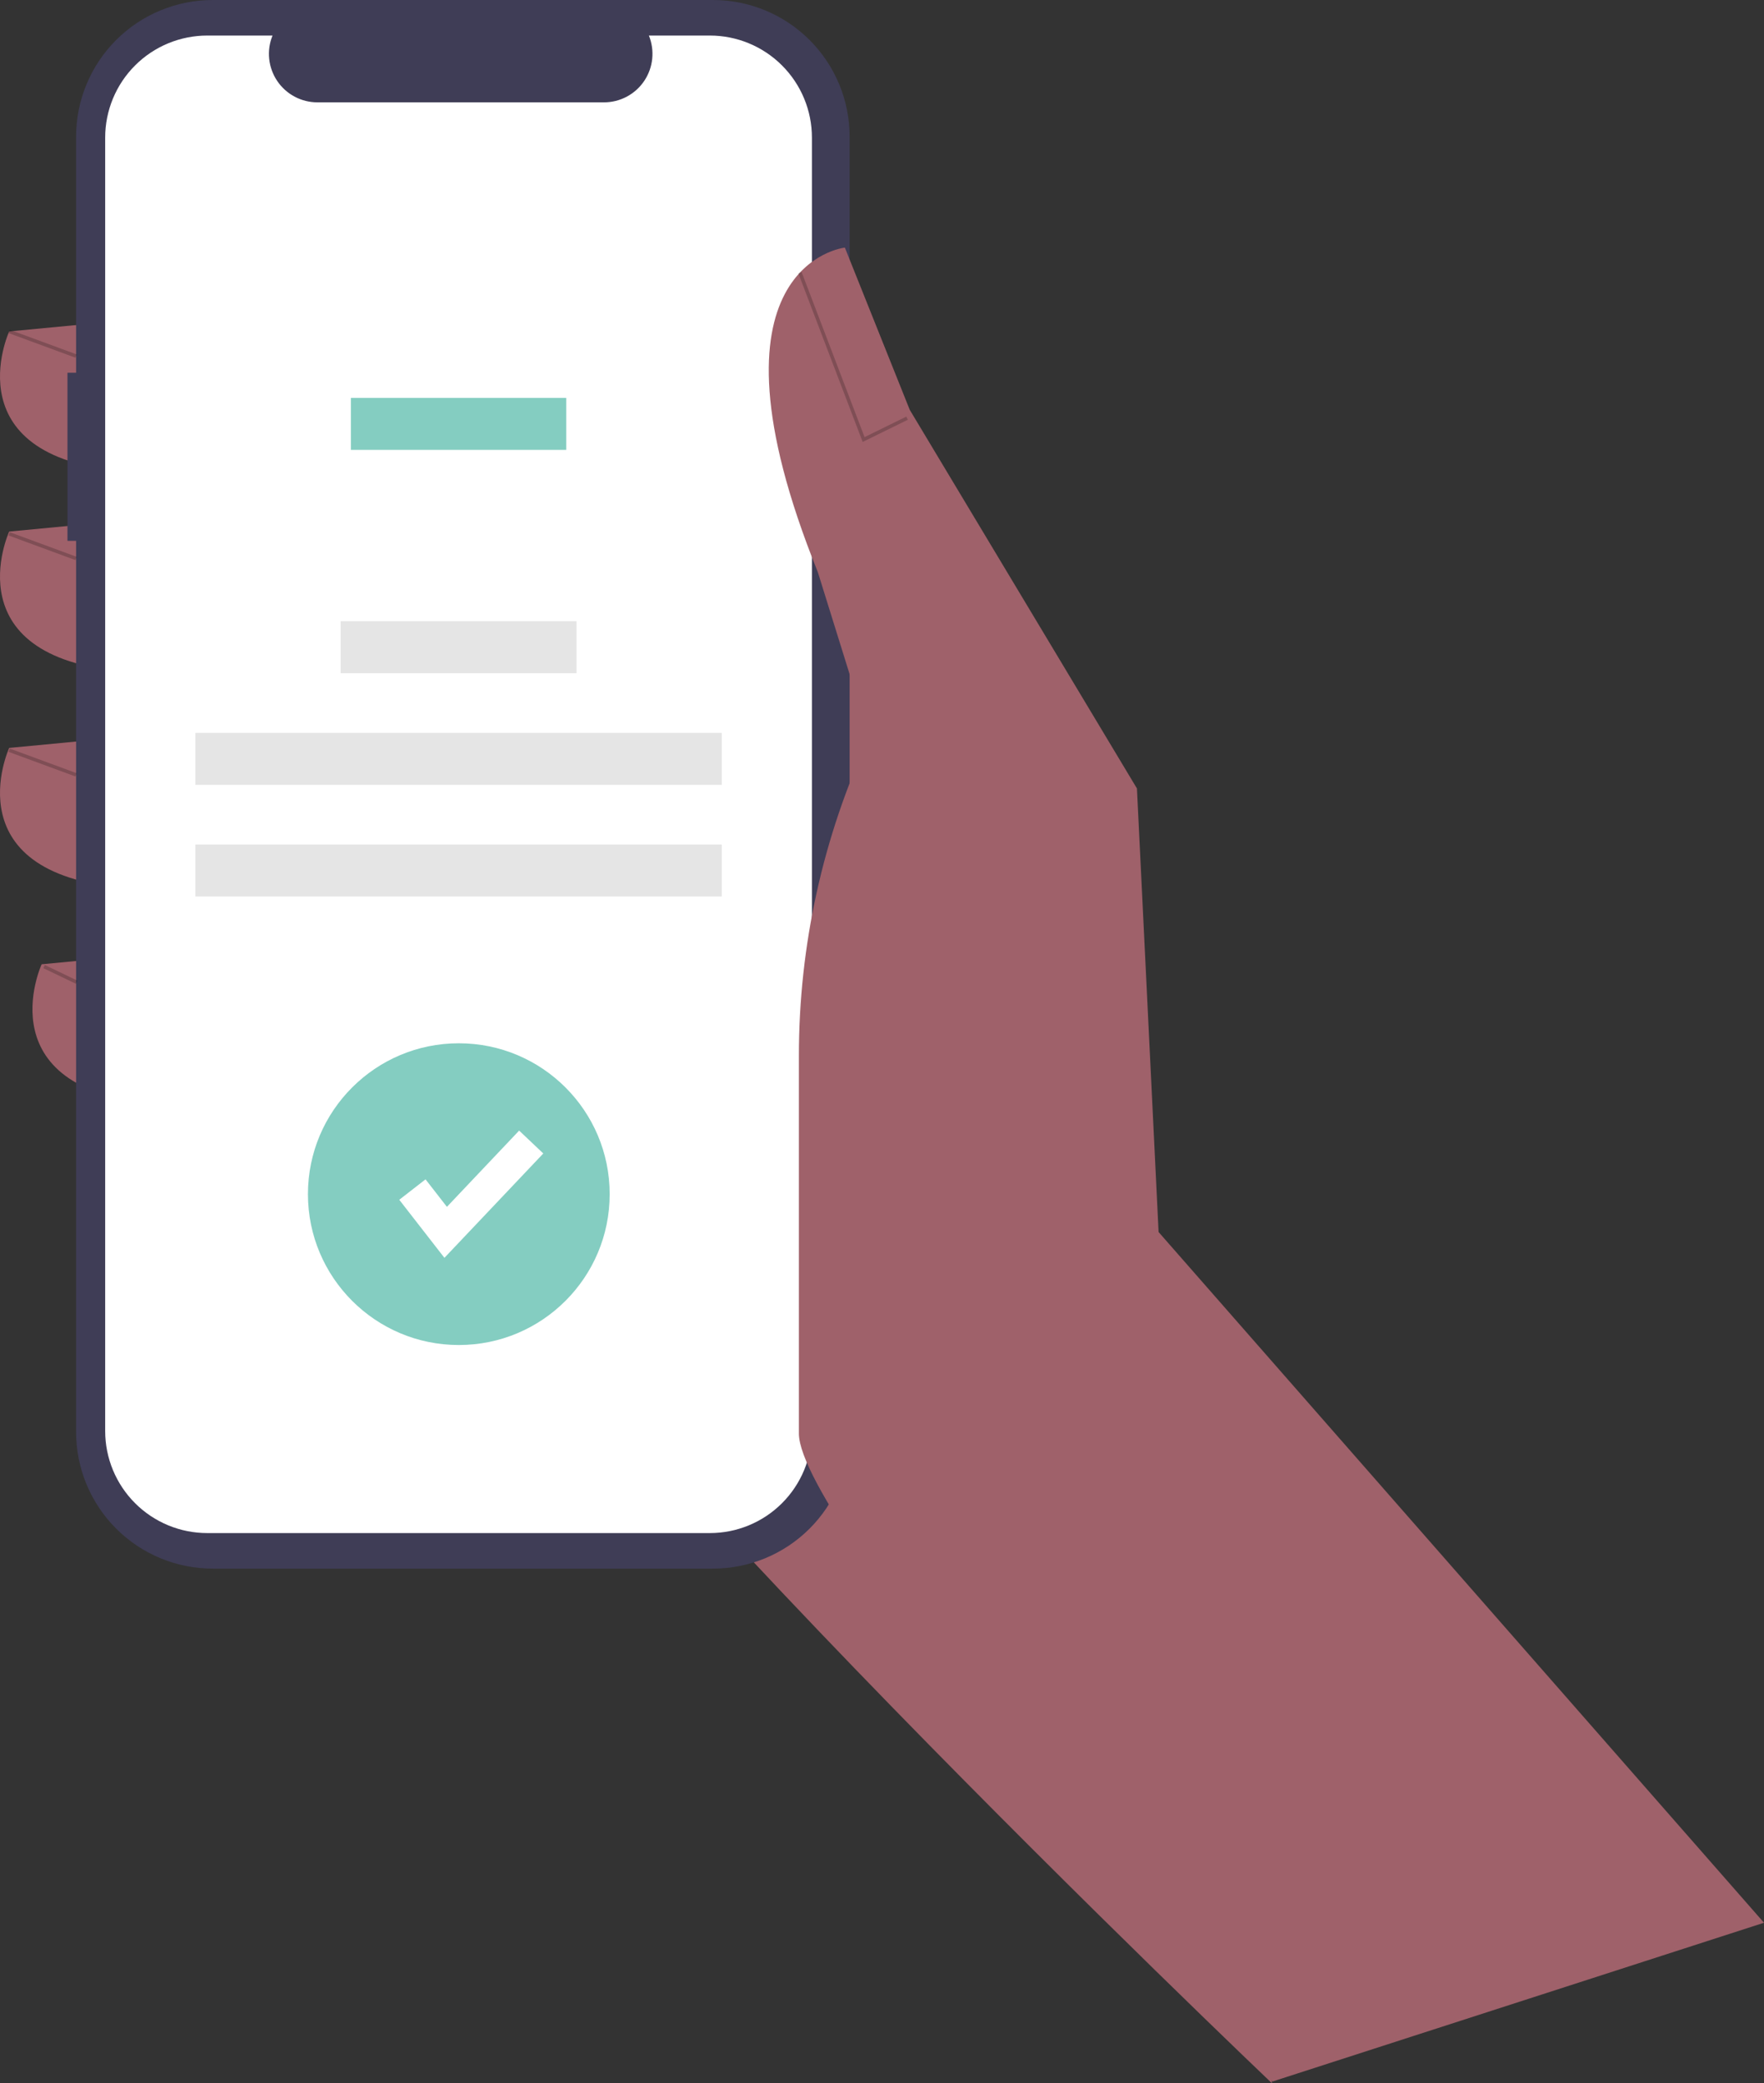 <svg  viewBox="0 0 210 248" preserveAspectRatio="xMidYMid slice">
                        <rect x="0" y="0" width="210" height="248" fill="#333333" stroke="none"/>
                        <g clipPath="url(#clip0_591_356)">
                        <path d="M149.344 208.117L151.421 248C151.421 248 63.554 164.372 52.607 139.904C41.661 115.435 62.266 54.908 62.266 54.908L107.985 80.02L149.344 208.117Z" fill="#9F616A"/>
                        <path d="M14.616 38.167L1.093 39.455C1.093 39.455 -5.99 54.908 15.903 56.196L14.616 38.167Z" fill="#9F616A"/>
                        <path d="M14.616 61.991L1.093 63.279C1.093 63.279 -5.99 78.733 15.903 80.021L14.616 61.991Z" fill="#9F616A"/>
                        <path d="M14.616 87.748L1.093 89.036C1.093 89.036 -5.99 104.49 15.903 105.777L14.616 87.748Z" fill="#9F616A"/>
                        <path d="M18.479 113.504L4.956 114.792C4.956 114.792 -2.127 130.245 19.767 131.533L18.479 113.504Z" fill="#9F616A"/>
                        <path d="M8.033 44.375H9.059V16.268C9.059 14.132 9.48 12.016 10.298 10.042C11.115 8.069 12.313 6.275 13.824 4.765C15.335 3.254 17.128 2.056 19.102 1.238C21.076 0.421 23.191 1.63676e-06 25.327 0H84.878C87.014 -4.36457e-06 89.13 0.421 91.104 1.238C93.077 2.056 94.871 3.254 96.382 4.765C97.892 6.275 99.09 8.069 99.908 10.042C100.726 12.016 101.146 14.131 101.146 16.268V170.467C101.146 172.603 100.726 174.719 99.908 176.693C99.09 178.666 97.892 180.46 96.382 181.97C94.871 183.481 93.078 184.679 91.104 185.497C89.13 186.314 87.014 186.735 84.878 186.735H25.328C21.013 186.735 16.875 185.021 13.824 181.97C10.773 178.919 9.059 174.782 9.059 170.467V64.382H8.033V44.375Z" fill="#3F3D56"/>
                        <path d="M24.67 4.232H32.444C32.086 5.109 31.95 6.06 32.046 7.001C32.143 7.943 32.47 8.846 32.998 9.632C33.526 10.417 34.239 11.061 35.074 11.506C35.909 11.951 36.841 12.184 37.788 12.184H71.904C72.85 12.184 73.782 11.951 74.617 11.506C75.453 11.061 76.166 10.417 76.694 9.632C77.222 8.846 77.548 7.943 77.645 7.001C77.742 6.06 77.605 5.109 77.248 4.232H84.508C87.73 4.232 90.82 5.512 93.098 7.791C95.377 10.069 96.657 13.159 96.657 16.381V170.354C96.657 171.95 96.343 173.529 95.732 175.003C95.121 176.477 94.227 177.816 93.098 178.945C91.97 180.073 90.631 180.968 89.157 181.578C87.683 182.189 86.103 182.503 84.508 182.503H24.67C23.075 182.503 21.495 182.189 20.021 181.578C18.547 180.968 17.208 180.073 16.08 178.945C14.952 177.816 14.057 176.477 13.446 175.003C12.836 173.529 12.521 171.95 12.521 170.354V16.381C12.521 14.786 12.836 13.206 13.446 11.732C14.057 10.258 14.952 8.919 16.08 7.791C17.208 6.663 18.547 5.768 20.021 5.157C21.495 4.547 23.075 4.232 24.67 4.232Z" fill="white"/>
                        <path d="M67.41 47.368H41.77V53.555H67.41V47.368Z" fill="#84CDC1"/>
                        <path d="M68.63 73.953H40.549V80.14H68.63V73.953Z" fill="#E5E5E5"/>
                        <path d="M85.927 87.244H23.252V93.431H85.927V87.244Z" fill="#E5E5E5"/>
                        <path d="M85.927 100.534H23.252V106.721H85.927V100.534Z" fill="#E5E5E5"/>
                        <path d="M210 228.89L137.927 146.665L135.351 93.865L108.306 48.792L100.579 29.475C100.579 29.475 82.549 31.406 97.36 68.109L103.477 87.748C97.963 99.625 95.106 112.561 95.106 125.655V170.658C95.106 181.255 145.605 238.976 151.483 247.793L210 228.89Z" fill="#9F616A"/>
                        <path opacity="0.2" d="M102.699 52.611L108.075 49.969L107.892 49.596L102.924 52.037L95.425 32.377L95.037 32.525L102.699 52.611Z" fill="black"/>
                        <path opacity="0.2" d="M1.165 39.26L1.021 39.649L8.986 42.583L9.13 42.193L1.165 39.26Z" fill="black"/>
                        <path opacity="0.2" d="M1.165 63.355L1.021 63.745L8.986 66.679L9.13 66.289L1.165 63.355Z" fill="black"/>
                        <path opacity="0.2" d="M1.165 89.113L1.021 89.503L8.986 92.437L9.13 92.047L1.165 89.113Z" fill="black"/>
                        <path opacity="0.2" d="M5.338 114.878L5.158 115.253L9.036 117.114L9.216 116.74L5.338 114.878Z" fill="black"/>
                        <path d="M54.62 160.116C64.54 160.116 72.581 152.075 72.581 142.156C72.581 132.237 64.54 124.196 54.62 124.196C44.701 124.196 36.66 132.237 36.66 142.156C36.66 152.075 44.701 160.116 54.62 160.116Z" fill="#84CDC1"/>
                        <path d="M52.908 149.737L47.533 142.825L50.659 140.394L53.204 143.667L61.803 134.59L64.678 137.314L52.908 149.737Z" fill="white"/>
                        </g>
                        <defs>
                        <clipPath id="clip0_591_356">
                        <rect width="210" height="248" fill="white"/>
                        </clipPath>
                        </defs>
                    </svg>
